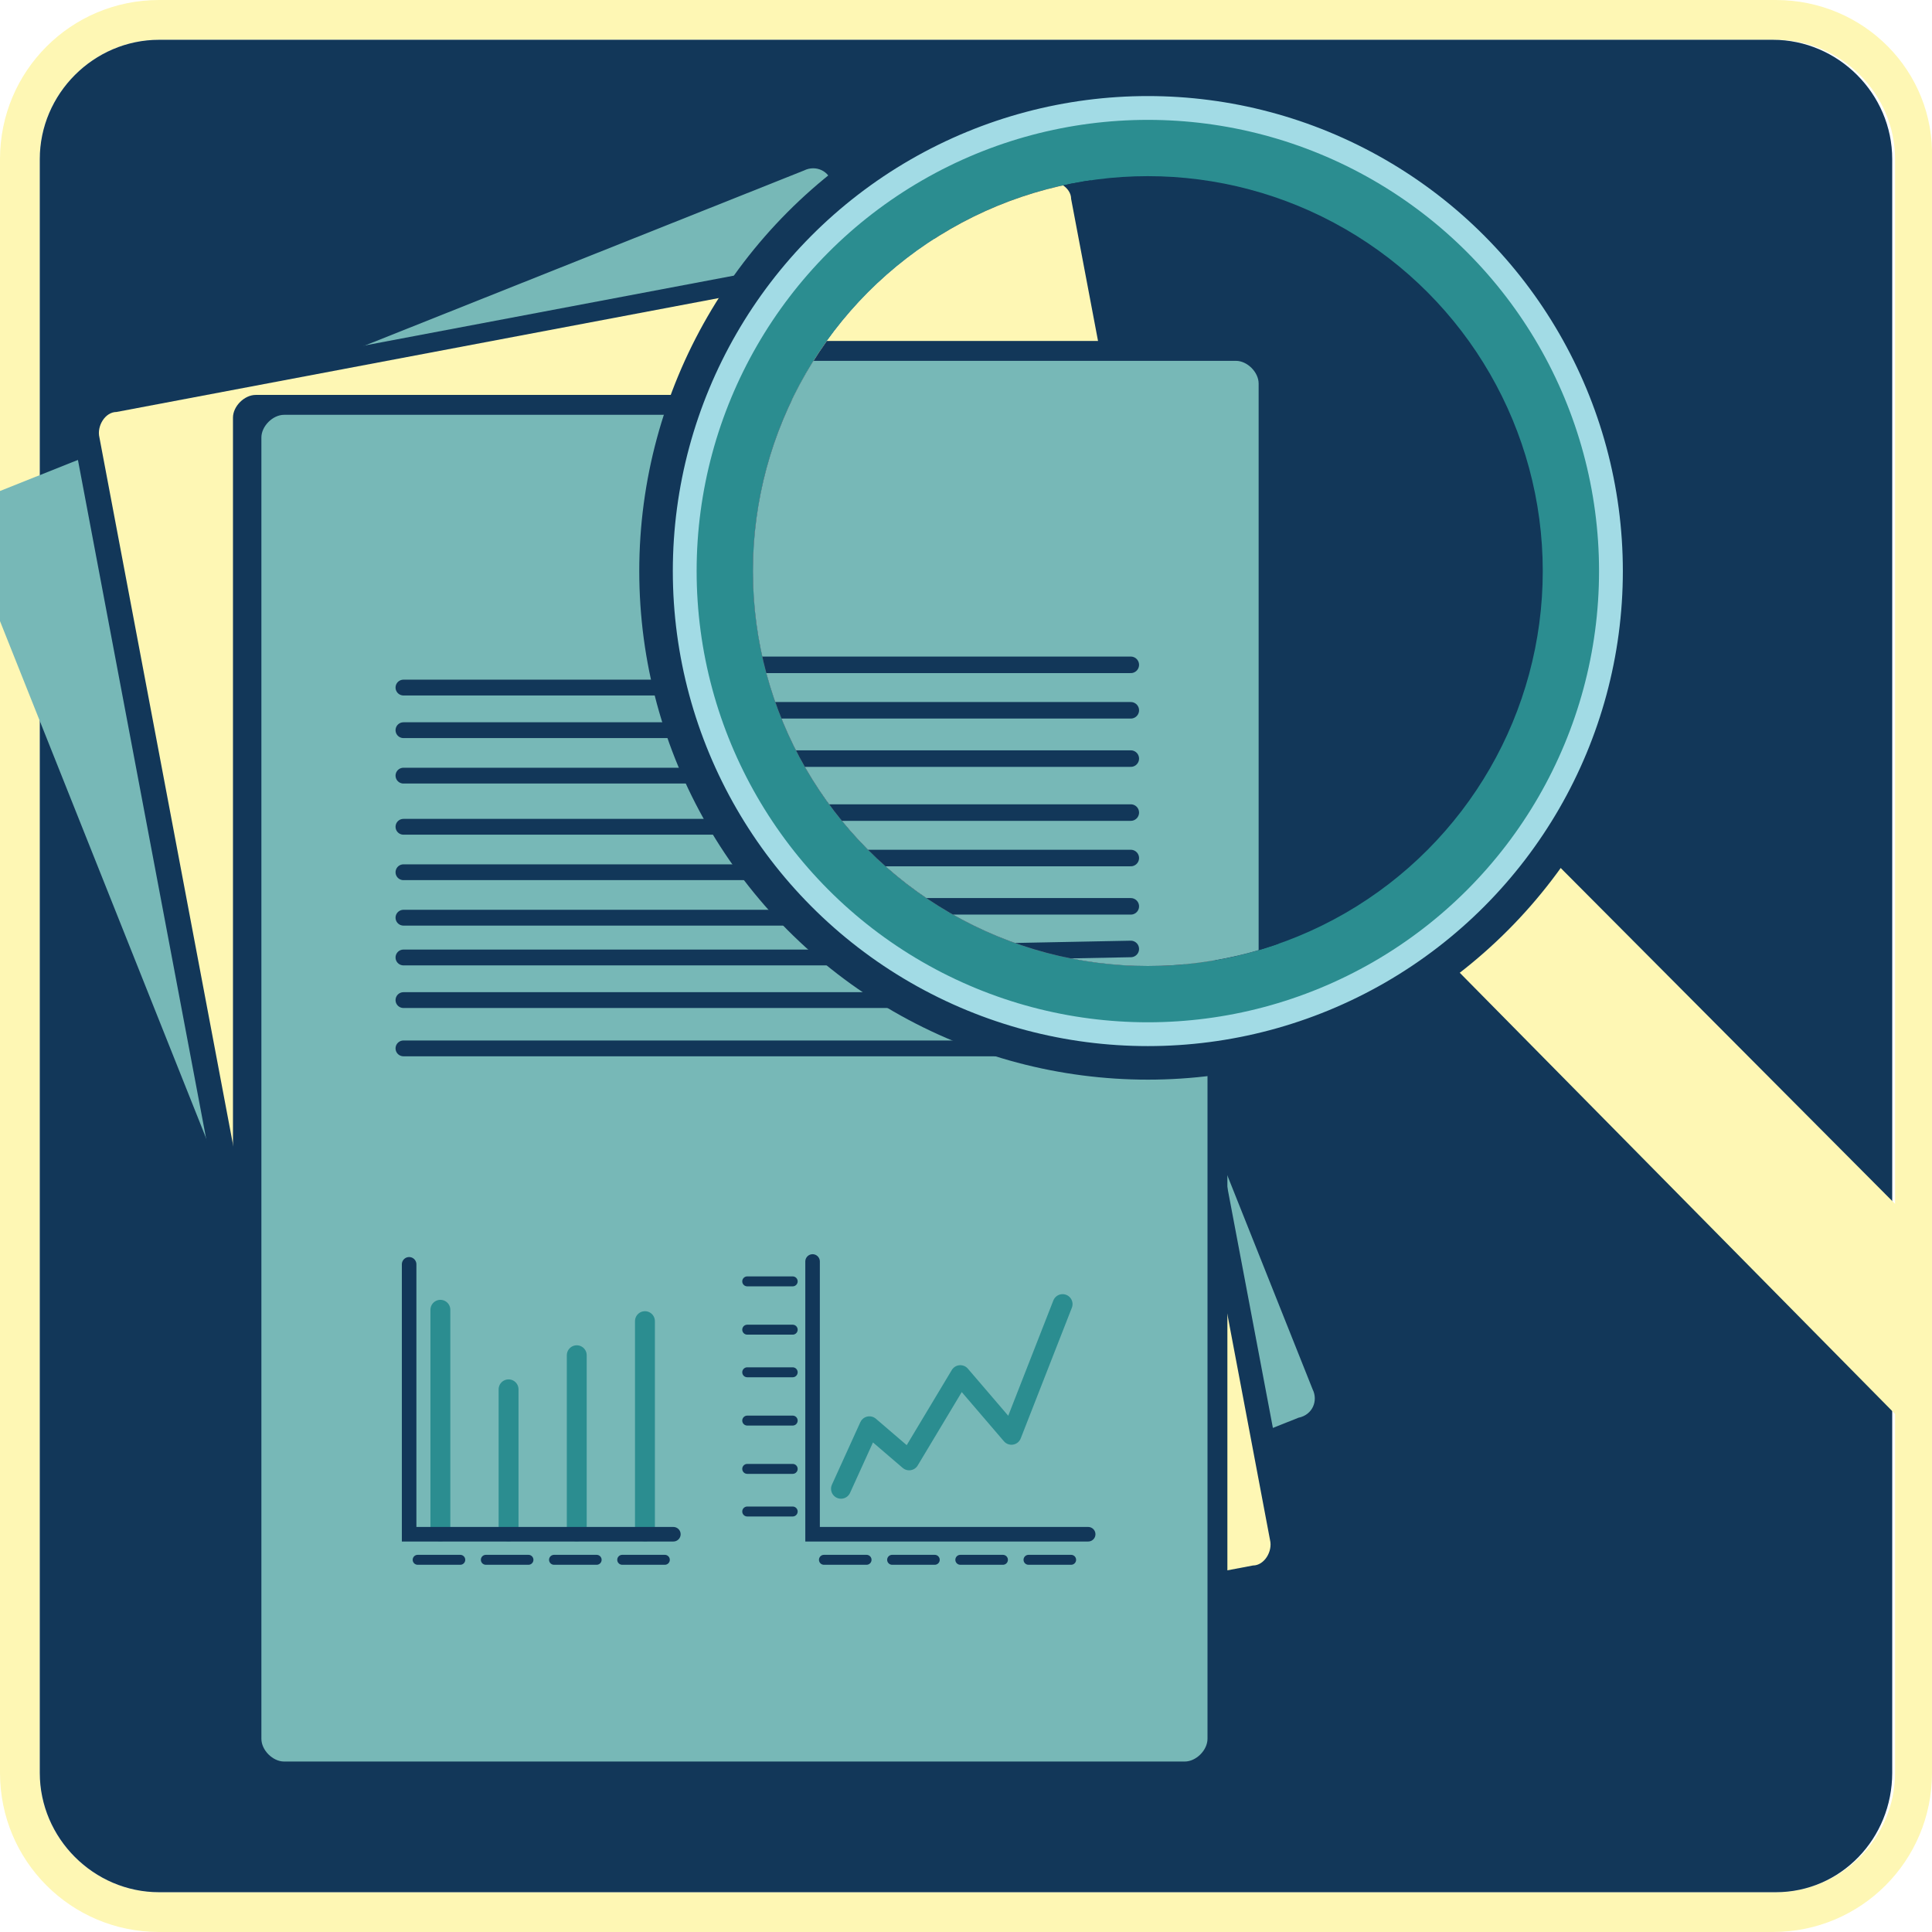 <?xml version="1.0" encoding="utf-8"?>
<!-- Generator: Adobe Illustrator 18.1.1, SVG Export Plug-In . SVG Version: 6.00 Build 0)  -->
<!DOCTYPE svg PUBLIC "-//W3C//DTD SVG 1.1//EN" "http://www.w3.org/Graphics/SVG/1.1/DTD/svg11.dtd">
<svg version="1.1" id="Layer_1" xmlns="http://www.w3.org/2000/svg" xmlns:xlink="http://www.w3.org/1999/xlink" x="0px" y="0px"
	 viewBox="37.1 27.2 68 68" enable-background="new 37.1 27.2 68 68" xml:space="preserve">
<g>
	<g>
		<path fill="#FEF7B4" d="M99.6,28.6c2.3,0,4.2,1.9,4.2,4.2v56.8c0,2.3-1.9,4.2-4.2,4.2H42.7c-2.3,0-4.2-1.9-4.2-4.2V32.8
			c0-2.3,1.9-4.2,4.2-4.2L99.6,28.6 M99.6,27.2H42.7c-3.1,0-5.6,2.5-5.6,5.6v56.8c0,3.1,2.5,5.6,5.6,5.6h56.8c3.1,0,5.6-2.5,5.6-5.6
			V32.8C105.2,29.7,102.7,27.2,99.6,27.2L99.6,27.2z"/>
	</g>
	<path fill="#123759" d="M99.6,93.8H42.7c-2.3,0-4.2-1.9-4.2-4.2V32.8c0-2.3,1.9-4.2,4.2-4.2h56.8c2.3,0,4.2,1.9,4.2,4.2v56.8
		C103.7,91.9,101.9,93.8,99.6,93.8z"/>
</g>
<g>
	<g>
		<path fill="#77B8B7" d="M83.3,76.1c0.2,0.4,0,0.9-0.5,1L53.7,88.7c-0.4,0.2-0.9,0-1-0.5L35.8,45.8c-0.2-0.4,0-0.9,0.5-1l29.1-11.6
			c0.4-0.2,0.9,0,1,0.5L83.3,76.1z"/>
	</g>
	
		<rect x="45.4" y="38.2" transform="matrix(-0.983 0.186 -0.186 -0.983 134.51 111.189)" fill="#123759" width="33.3" height="47.4"/>
	<g>
		<path fill="#123759" d="M80.8,80.9c0.1,0.4-0.2,0.9-0.6,0.9L49,87.7c-0.4,0.1-0.9-0.2-0.9-0.6l-8.5-45c-0.1-0.4,0.2-0.9,0.6-0.9
			l31.2-5.9c0.4-0.1,0.9,0.2,0.9,0.6L80.8,80.9z"/>
	</g>
	<g>
		<path fill="#FEF7B4" d="M81.8,81.4c0.1,0.4-0.2,0.9-0.6,0.9L50,88.2c-0.4,0.1-0.9-0.2-0.9-0.6l-8.5-45c-0.1-0.4,0.2-0.9,0.6-0.9
			l31.2-5.9c0.4-0.1,0.9,0.2,0.9,0.6L81.8,81.4z"/>
	</g>
	<g>
		<path fill="#123759" d="M78.6,87.7c0,0.4-0.4,0.8-0.8,0.8H46.1c-0.4,0-0.8-0.4-0.8-0.8V41.9c0-0.4,0.4-0.8,0.8-0.8h31.7
			c0.4,0,0.8,0.4,0.8,0.8C78.6,41.9,78.6,87.7,78.6,87.7z"/>
	</g>
	<rect x="47" y="41.1" fill="#123759" width="33.3" height="48.3"/>
	<g>
		<path fill="#77B8B7" d="M79.6,88.4c0,0.4-0.4,0.8-0.8,0.8H47.1c-0.4,0-0.8-0.4-0.8-0.8V42.6c0-0.4,0.4-0.8,0.8-0.8h31.7
			c0.4,0,0.8,0.4,0.8,0.8C79.6,42.6,79.6,88.4,79.6,88.4z"/>
	</g>
	<g>
		
			<line fill="none" stroke="#123759" stroke-width="0.556" stroke-linecap="round" stroke-miterlimit="10" x1="51.3" y1="51.4" x2="75.6" y2="51.4"/>
		
			<line fill="none" stroke="#123759" stroke-width="0.556" stroke-linecap="round" stroke-miterlimit="10" x1="51.3" y1="52.9" x2="75.6" y2="52.9"/>
		
			<line fill="none" stroke="#123759" stroke-width="0.556" stroke-linecap="round" stroke-miterlimit="10" x1="51.3" y1="54.5" x2="75.6" y2="54.5"/>
		
			<line fill="none" stroke="#123759" stroke-width="0.556" stroke-linecap="round" stroke-miterlimit="10" x1="51.3" y1="56.3" x2="75.6" y2="56.3"/>
		
			<line fill="none" stroke="#123759" stroke-width="0.556" stroke-linecap="round" stroke-miterlimit="10" x1="51.3" y1="57.9" x2="75.6" y2="57.9"/>
		
			<line fill="none" stroke="#123759" stroke-width="0.556" stroke-linecap="round" stroke-miterlimit="10" x1="51.3" y1="59.5" x2="75.6" y2="59.5"/>
		
			<line fill="none" stroke="#123759" stroke-width="0.556" stroke-linecap="round" stroke-miterlimit="10" x1="51.3" y1="60.9" x2="75.6" y2="60.9"/>
		
			<line fill="none" stroke="#123759" stroke-width="0.556" stroke-linecap="round" stroke-miterlimit="10" x1="51.3" y1="62.4" x2="75.6" y2="62.4"/>
		
			<line fill="none" stroke="#123759" stroke-width="0.556" stroke-linecap="round" stroke-miterlimit="10" x1="75.6" y1="64.1" x2="51.3" y2="64.1"/>
	</g>
</g>
<path fill="#FEF7B4" d="M109.9,79.1l-0.4,0.4c-0.9,0.9-2.3,0.9-3.2,0L84.1,57c-0.9-0.9-0.9-2.3,0-3.2l0.4-0.4c0.9-0.9,2.3-0.9,3.2,0
	L110,75.8C110.8,76.7,110.8,78.2,109.9,79.1z"/>
<circle fill="#123759" cx="77.5" cy="47.3" r="17.9"/>
<circle fill="#2B8D90" stroke="#A2DBE5" stroke-width="0.838" stroke-miterlimit="10" cx="77.5" cy="47.3" r="16.3"/>
<g>
	<g>
		<defs>
			<circle id="SVGID_1_" cx="77.5" cy="47.3" r="13.9"/>
		</defs>
		<clipPath id="SVGID_2_">
			<use xlink:href="#SVGID_1_"  overflow="visible"/>
		</clipPath>
		<circle clip-path="url(#SVGID_2_)" fill="#123759" cx="77.5" cy="47.3" r="13.9"/>
	</g>
	<g>
		<defs>
			<circle id="SVGID_3_" cx="77.5" cy="47.3" r="13.9"/>
		</defs>
		<clipPath id="SVGID_4_">
			<use xlink:href="#SVGID_3_"  overflow="visible"/>
		</clipPath>
		<g clip-path="url(#SVGID_4_)">
			
				<rect x="42.3" y="38.3" transform="matrix(-0.929 0.369 -0.369 -0.929 136.582 97.876)" fill="#123759" width="33.3" height="47.4"/>
			
				<rect x="43.3" y="37.5" transform="matrix(-0.929 0.369 -0.369 -0.929 137.904 95.798)" fill="#77B8B7" width="33" height="47.2"/>
			
				<rect x="45.7" y="36.2" transform="matrix(-0.983 0.186 -0.186 -0.983 136.314 109.044)" fill="#123759" width="34.7" height="49.4"/>
			
				<rect x="43.7" y="37.9" transform="matrix(-0.983 0.186 -0.186 -0.983 131.093 110.9)" fill="#A1DBE5" width="33.3" height="47.4"/>
			<g>
				<path fill="#FEF7B4" d="M83.7,81.2c0.1,0.4-0.2,0.9-0.6,0.9l-32.5,6.2c-0.4,0.1-0.9-0.2-0.9-0.6l-8.9-47
					c-0.1-0.4,0.2-0.9,0.6-0.9l32.5-6.2c0.4-0.1,0.9,0.2,0.9,0.6L83.7,81.2z"/>
			</g>
			<rect x="45.5" y="41.3" fill="#123759" width="33.3" height="47.4"/>
			<rect x="47.4" y="39.2" fill="#123759" width="34.7" height="50.8"/>
			<g>
				<path fill="#77B8B7" d="M81.4,88.5c0,0.4-0.4,0.8-0.8,0.8H47.5c-0.4,0-0.8-0.4-0.8-0.8V40.7c0-0.4,0.4-0.8,0.8-0.8h33.1
					c0.4,0,0.8,0.4,0.8,0.8V88.5z"/>
			</g>
			<g>
				
					<line fill="none" stroke="#123759" stroke-width="0.582" stroke-linecap="round" stroke-miterlimit="10" x1="51.5" y1="50.6" x2="76.9" y2="50.6"/>
				
					<line fill="none" stroke="#123759" stroke-width="0.556" stroke-linecap="round" stroke-miterlimit="10" x1="51.5" y1="46.6" x2="56.8" y2="46.6"/>
				
					<line fill="none" stroke="#123759" stroke-width="0.582" stroke-linecap="round" stroke-miterlimit="10" x1="51.5" y1="52.2" x2="76.9" y2="52.2"/>
				
					<line fill="none" stroke="#123759" stroke-width="0.582" stroke-linecap="round" stroke-miterlimit="10" x1="51.5" y1="53.9" x2="76.9" y2="53.9"/>
				
					<line fill="none" stroke="#123759" stroke-width="0.582" stroke-linecap="round" stroke-miterlimit="10" x1="51.5" y1="55.8" x2="76.9" y2="55.8"/>
				
					<line fill="none" stroke="#123759" stroke-width="0.582" stroke-linecap="round" stroke-miterlimit="10" x1="51.5" y1="57.4" x2="76.9" y2="57.4"/>
				
					<line fill="none" stroke="#123759" stroke-width="0.582" stroke-linecap="round" stroke-miterlimit="10" x1="51.5" y1="59.1" x2="76.9" y2="59.1"/>
				
					<line fill="none" stroke="#123759" stroke-width="0.582" stroke-linecap="round" stroke-miterlimit="10" x1="51.5" y1="61.1" x2="76.9" y2="60.6"/>
				
					<line fill="none" stroke="#123759" stroke-width="0.556" stroke-linecap="round" stroke-miterlimit="10" x1="51.5" y1="62.6" x2="75.8" y2="62.6"/>
				
					<line fill="none" stroke="#123759" stroke-width="0.556" stroke-linecap="round" stroke-miterlimit="10" x1="75.8" y1="64.2" x2="51.5" y2="64.2"/>
			</g>
		</g>
	</g>
</g>
<g>
	<g>
		
			<line fill="none" stroke="#2B8D90" stroke-width="0.7" stroke-linecap="round" stroke-linejoin="round" stroke-miterlimit="10" x1="52.6" y1="81.1" x2="52.6" y2="73.3"/>
		
			<line fill="none" stroke="#2B8D90" stroke-width="0.7" stroke-linecap="round" stroke-linejoin="round" stroke-miterlimit="10" x1="55" y1="81.1" x2="55" y2="76.1"/>
		
			<line fill="none" stroke="#2B8D90" stroke-width="0.7" stroke-linecap="round" stroke-linejoin="round" stroke-miterlimit="10" x1="57.4" y1="81.1" x2="57.4" y2="74.9"/>
		
			<line fill="none" stroke="#2B8D90" stroke-width="0.7" stroke-linecap="round" stroke-linejoin="round" stroke-miterlimit="10" x1="59.8" y1="81.1" x2="59.8" y2="73.7"/>
		<polyline fill="none" stroke="#123759" stroke-width="0.512" stroke-linecap="round" stroke-miterlimit="10" points="60.8,81.2 
			51.5,81.2 51.5,71.7 		"/>
		
			<line fill="none" stroke="#123759" stroke-width="0.35" stroke-linecap="round" stroke-miterlimit="10" x1="51.8" y1="82.1" x2="53.3" y2="82.1"/>
		
			<line fill="none" stroke="#123759" stroke-width="0.35" stroke-linecap="round" stroke-miterlimit="10" x1="54.2" y1="82.1" x2="55.7" y2="82.1"/>
		
			<line fill="none" stroke="#123759" stroke-width="0.35" stroke-linecap="round" stroke-miterlimit="10" x1="56.6" y1="82.1" x2="58.1" y2="82.1"/>
		
			<line fill="none" stroke="#123759" stroke-width="0.35" stroke-linecap="round" stroke-miterlimit="10" x1="59" y1="82.1" x2="60.5" y2="82.1"/>
	</g>
	
		<polyline fill="none" stroke="#2B8D90" stroke-width="0.7" stroke-linecap="round" stroke-linejoin="round" stroke-miterlimit="10" points="
		66.7,79.6 67.7,77.4 69.1,78.6 70.9,75.6 72.7,77.7 74.5,73.1 	"/>
	<path fill="none" stroke="#2B8D90" stroke-width="0.691" stroke-linecap="round" stroke-miterlimit="10" d="M69.2,76.1"/>
	<path fill="none" stroke="#2B8D90" stroke-width="0.691" stroke-linecap="round" stroke-miterlimit="10" d="M69.2,81.1"/>
	<polyline fill="none" stroke="#123759" stroke-width="0.512" stroke-linecap="round" stroke-miterlimit="10" points="75.4,81.2 
		65.7,81.2 65.7,71.6 	"/>
	<g>
		
			<line fill="none" stroke="#123759" stroke-width="0.35" stroke-linecap="round" stroke-miterlimit="10" x1="63.4" y1="72.3" x2="65" y2="72.3"/>
		
			<line fill="none" stroke="#123759" stroke-width="0.35" stroke-linecap="round" stroke-miterlimit="10" x1="63.4" y1="74" x2="65" y2="74"/>
		
			<line fill="none" stroke="#123759" stroke-width="0.35" stroke-linecap="round" stroke-miterlimit="10" x1="63.4" y1="75.5" x2="65" y2="75.5"/>
		
			<line fill="none" stroke="#123759" stroke-width="0.35" stroke-linecap="round" stroke-miterlimit="10" x1="63.4" y1="77.2" x2="65" y2="77.2"/>
		
			<line fill="none" stroke="#123759" stroke-width="0.35" stroke-linecap="round" stroke-miterlimit="10" x1="63.4" y1="78.9" x2="65" y2="78.9"/>
		
			<line fill="none" stroke="#123759" stroke-width="0.35" stroke-linecap="round" stroke-miterlimit="10" x1="63.4" y1="80.4" x2="65" y2="80.4"/>
	</g>
	
		<line fill="none" stroke="#123759" stroke-width="0.35" stroke-linecap="round" stroke-miterlimit="10" x1="66.1" y1="82.1" x2="67.6" y2="82.1"/>
	
		<line fill="none" stroke="#123759" stroke-width="0.35" stroke-linecap="round" stroke-miterlimit="10" x1="68.5" y1="82.1" x2="70" y2="82.1"/>
	
		<line fill="none" stroke="#123759" stroke-width="0.35" stroke-linecap="round" stroke-miterlimit="10" x1="70.9" y1="82.1" x2="72.4" y2="82.1"/>
	
		<line fill="none" stroke="#123759" stroke-width="0.35" stroke-linecap="round" stroke-miterlimit="10" x1="73.3" y1="82.1" x2="74.8" y2="82.1"/>
</g>
</svg>
